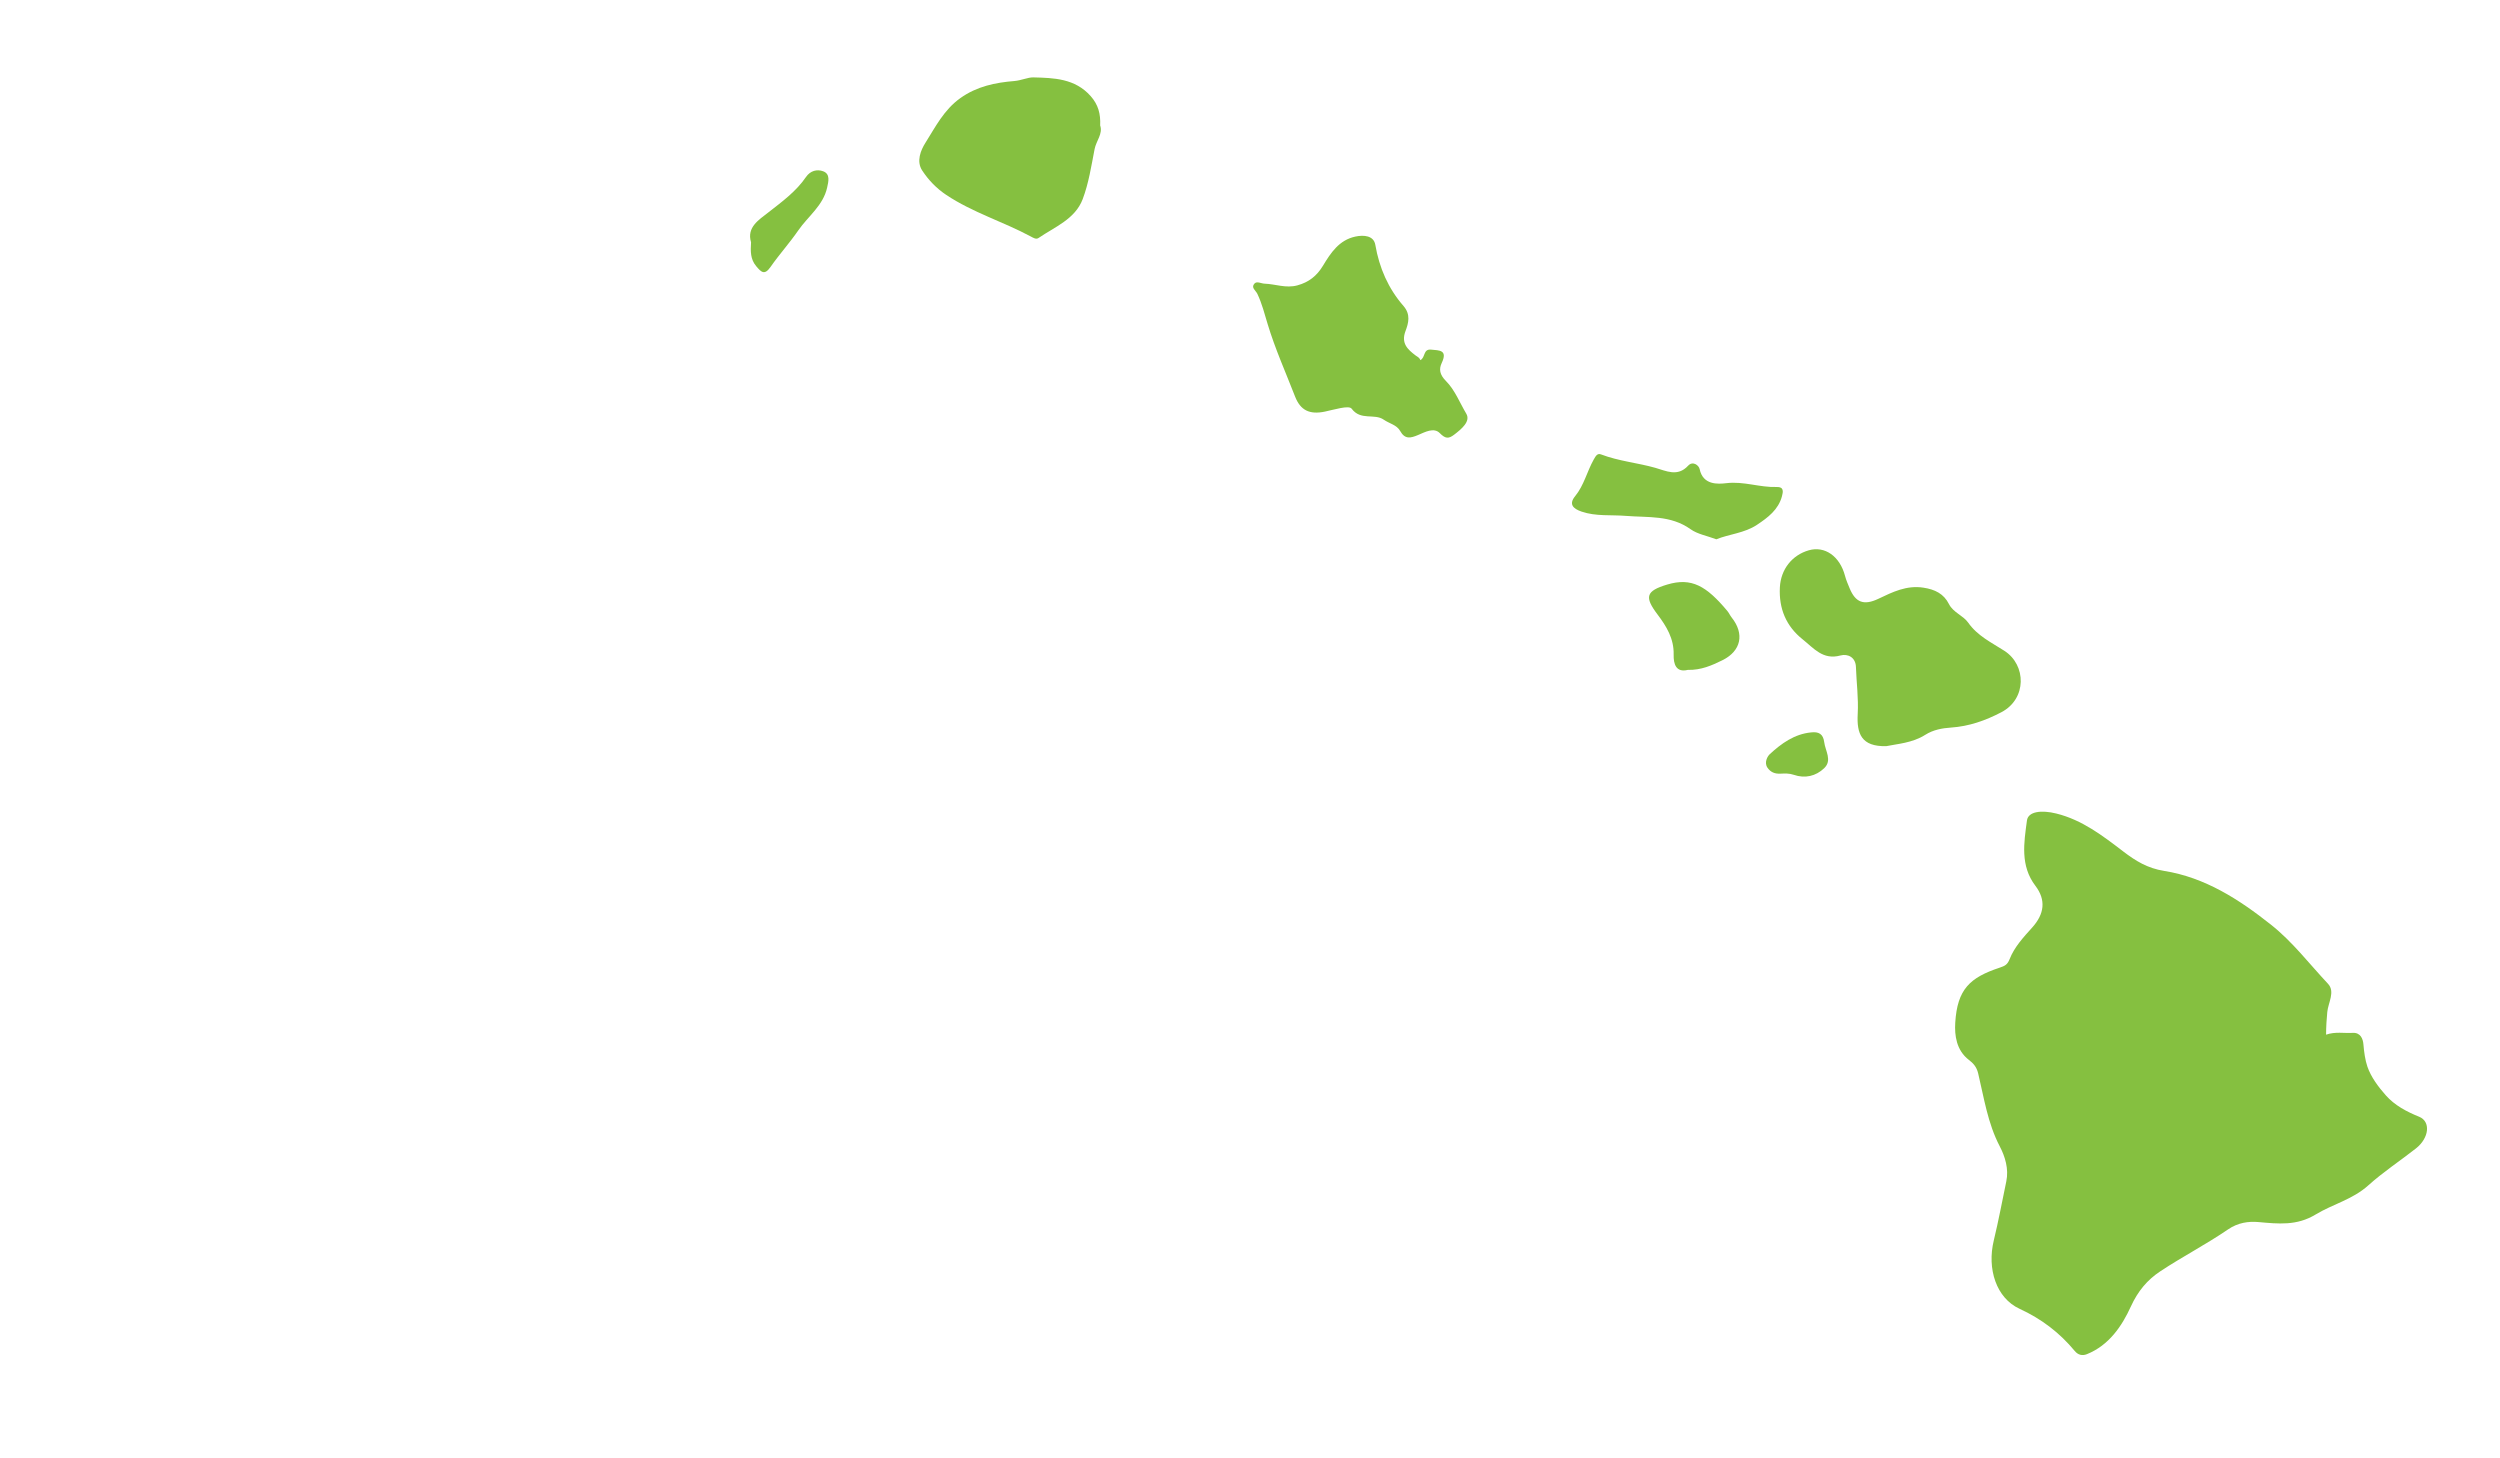 <?xml version="1.0" encoding="utf-8"?>
<!-- Generator: Adobe Illustrator 16.0.0, SVG Export Plug-In . SVG Version: 6.00 Build 0)  -->
<!DOCTYPE svg PUBLIC "-//W3C//DTD SVG 1.1//EN" "http://www.w3.org/Graphics/SVG/1.1/DTD/svg11.dtd">
<svg version="1.1" id="Layer_1" xmlns="http://www.w3.org/2000/svg" xmlns:xlink="http://www.w3.org/1999/xlink" x="0px" y="0px"
	 width="960px" height="560px" viewBox="0 0 960 560" enable-background="new 0 0 960 560" xml:space="preserve">
<path fill-rule="evenodd" clip-rule="evenodd" fill="#85C040" d="M893.213,397.313c3.581-1.24,6.917-0.485,10.189-0.69
	c3.099-0.192,3.979,2.379,4.148,4.391c0.248,2.935,0.668,6.068,1.533,8.577c1.392,4.032,4.199,7.777,7.087,11.039
	c3.397,3.836,7.951,6.246,12.779,8.199c4.525,1.829,3.878,8.149-1.216,12.16c-6.08,4.785-12.608,9.055-18.337,14.221
	c-5.98,5.391-13.678,7.208-20.221,11.174c-7.245,4.39-14.314,3.567-21.964,2.888c-3.772-0.338-7.833,0.217-11.61,2.804
	c-8.418,5.764-17.55,10.475-26.058,16.115c-4.969,3.293-8.596,7.591-11.308,13.547c-3.399,7.462-8.375,14.855-16.85,18.264
	c-1.769,0.712-3.394,0.333-4.681-1.222c-5.82-7.024-12.782-12.335-21.192-16.201c-8.932-4.107-12.544-15.294-9.897-26.237
	c1.815-7.507,3.226-15.112,4.806-22.675c1.011-4.834-0.483-9.584-2.521-13.491c-4.634-8.88-6.029-18.572-8.289-28.023
	c-0.616-2.575-2.001-3.95-3.547-5.135c-4.846-3.717-5.536-9.492-5.247-14.257c0.779-12.882,5.602-17.365,17.04-21.166
	c2.018-0.672,2.996-1.132,3.846-3.295c1.829-4.656,5.321-8.416,8.636-12.09c4.744-5.253,5.388-10.626,1.261-16.051
	c-5.884-7.727-4.399-16.537-3.247-25.09c0.467-3.477,5.569-4.087,11.278-2.669c9.955,2.471,17.83,8.558,25.673,14.544
	c4.819,3.68,9.345,6.473,15.724,7.49c15.678,2.505,28.755,10.906,41.056,20.671c8.325,6.608,14.688,15.025,21.871,22.672
	c2.843,3.024,0.058,7.277-0.278,10.857C893.419,391.374,893.231,394.071,893.213,397.313z"/>
<path fill-rule="evenodd" clip-rule="evenodd" fill="#85C040" d="M545.4,138.297c2.012-0.947,1.011-4.347,4.128-4.042
	c3.185,0.311,6.457,0.092,4.093,5.127c-1.08,2.302-0.878,4.429,1.67,6.977c3.354,3.356,5.254,8.281,7.759,12.497
	c1.769,2.98-1.896,5.945-4.647,8.056c-2.118,1.619-3.341,1.621-5.521-0.589c-2.288-2.319-5.703-0.385-8.372,0.736
	c-2.828,1.189-5.017,1.736-6.836-1.545c-1.315-2.374-4.206-2.875-6.297-4.343c-3.627-2.542-8.852,0.473-12.35-4.237
	c-1.05-1.414-6.797,0.405-10.313,1.132c-5.809,1.199-9.343-0.466-11.414-5.804c-3.582-9.224-7.654-18.301-10.505-27.744
	c-1.191-3.944-2.196-7.931-3.959-11.657c-0.624-1.322-2.574-2.417-1.125-3.975c0.947-1.019,2.568-0.004,3.857,0.039
	c4.191,0.141,8.22,1.854,12.597,0.661c4.46-1.215,7.493-3.655,9.841-7.531c2.987-4.935,6.177-9.854,12.433-11.207
	c3.274-0.708,7.067-0.391,7.679,3.168c1.527,8.898,4.981,16.768,10.816,23.477c2.855,3.281,1.907,6.637,0.784,9.597
	c-1.799,4.736,0.786,7.063,3.85,9.394C544.239,136.991,545.068,137.243,545.4,138.297z"/>
<path fill-rule="evenodd" clip-rule="evenodd" fill="#85C040" d="M659.073,207.089c-3.579-1.349-7.204-1.955-9.894-3.872
	c-7.681-5.477-16.327-4.423-24.909-5.121c-5.617-0.458-11.403,0.251-16.94-1.637c-3.33-1.136-4.974-2.874-2.493-5.907
	c3.44-4.202,4.564-9.494,7.15-14.091c0.835-1.488,1.435-2.495,2.849-1.955c6.729,2.573,13.923,3.193,20.806,5.137
	c4.114,1.162,8.543,3.587,12.591-0.811c1.797-1.955,4.13-0.16,4.433,1.304c1.277,6.167,6.991,5.792,10.256,5.401
	c6.7-0.8,12.849,1.692,19.304,1.465c2.892-0.1,2.499,1.869,2.049,3.551c-1.39,5.199-5.403,8.185-9.593,10.976
	C669.845,204.752,664.03,205.071,659.073,207.089z"/>
<path fill-rule="evenodd" clip-rule="evenodd" fill="#85C040" d="M648.113,257.239c-4.461,1.093-5.525-2.153-5.432-5.894
	c0.152-6.111-2.777-10.864-6.201-15.401c-5.083-6.731-4.472-9.003,3.698-11.467c9.429-2.847,15.088,0.573,23.086,10.09
	c0.651,0.776,1.061,1.752,1.692,2.546c5.002,6.287,3.687,12.867-3.622,16.451C657.379,255.504,653.27,257.36,648.113,257.239z"/>
<g>
	<path fill-rule="evenodd" clip-rule="evenodd" fill="#85C040" d="M422.465,48.175c1.118,3.176-1.523,5.892-2.141,9.077
		c-1.256,6.469-2.263,13.108-4.574,19.224c-2.896,7.669-10.698,10.638-16.981,14.926c-0.886,0.605-1.929-0.043-2.902-0.567
		c-10.634-5.726-22.355-9.211-32.51-15.99c-3.794-2.534-6.812-5.702-9.218-9.347c-2.355-3.569-0.575-7.81,1.22-10.659
		c3.841-6.09,7.091-12.646,13.385-17.146c6.374-4.558,13.489-5.982,20.769-6.58c2.666-0.219,5.18-1.443,7.271-1.392
		c7.881,0.192,16.028,0.393,22.044,7.196C421.718,40.185,422.676,43.699,422.465,48.175z"/>
	<path fill-rule="evenodd" clip-rule="evenodd" fill="#85C040" d="M288.404,93.03c-1.735-5.753,2.977-8.596,6.647-11.467
		c5.265-4.116,10.633-8.017,14.458-13.605c1.675-2.448,4.284-3.043,6.582-2.188c2.835,1.054,2.022,3.989,1.535,6.238
		c-1.503,6.93-7.347,11.031-11.106,16.494c-3.314,4.813-7.279,9.179-10.615,13.979c-2.316,3.33-3.573,2.067-5.535-0.278
		C288.118,99.508,288.196,96.528,288.404,93.03z"/>
</g>
<g>
	<path fill-rule="evenodd" clip-rule="evenodd" fill="#85C040" d="M724.335,286.522c-9.614,0.237-11.389-4.813-10.972-12.381
		c0.334-6.063-0.485-12.021-0.684-18.028c-0.12-3.684-3.069-5.192-5.986-4.4c-6.704,1.817-10.217-2.812-14.444-6.172
		c-6.429-5.112-9.188-11.868-8.778-19.983c0.346-6.905,4.647-12.388,11.113-14.246c6.084-1.75,11.895,2.206,13.904,9.819
		c0.448,1.699,1.128,3.211,1.776,4.787c2.241,5.436,5.452,6.672,11.003,4.034c5.501-2.614,10.847-5.299,17.363-4.282
		c4.392,0.686,7.757,2.296,9.778,6.308c1.644,3.252,5.456,4.375,7.355,7.087c3.604,5.143,8.98,7.668,13.934,10.857
		c8.442,5.438,8.674,18.45-1.205,23.592c-6.189,3.225-12.372,5.402-19.388,5.881c-3.261,0.223-6.717,0.816-9.832,2.796
		C734.318,285.338,728.408,285.667,724.335,286.522z"/>
	<path fill-rule="evenodd" clip-rule="evenodd" fill="#85C040" d="M695.408,281.25c2.975-0.355,4.691,0.562,5.093,3.754
		c0.425,3.377,3.149,6.967-0.022,9.993c-3.195,3.048-7.352,4.032-11.687,2.526c-1.737-0.604-3.433-0.51-5.131-0.435
		c-2.104,0.093-3.698-0.523-4.918-2.249c-1.438-2.03,0.013-4.455,0.831-5.215C684.063,285.467,689.052,281.889,695.408,281.25z"/>
</g>
</svg>
